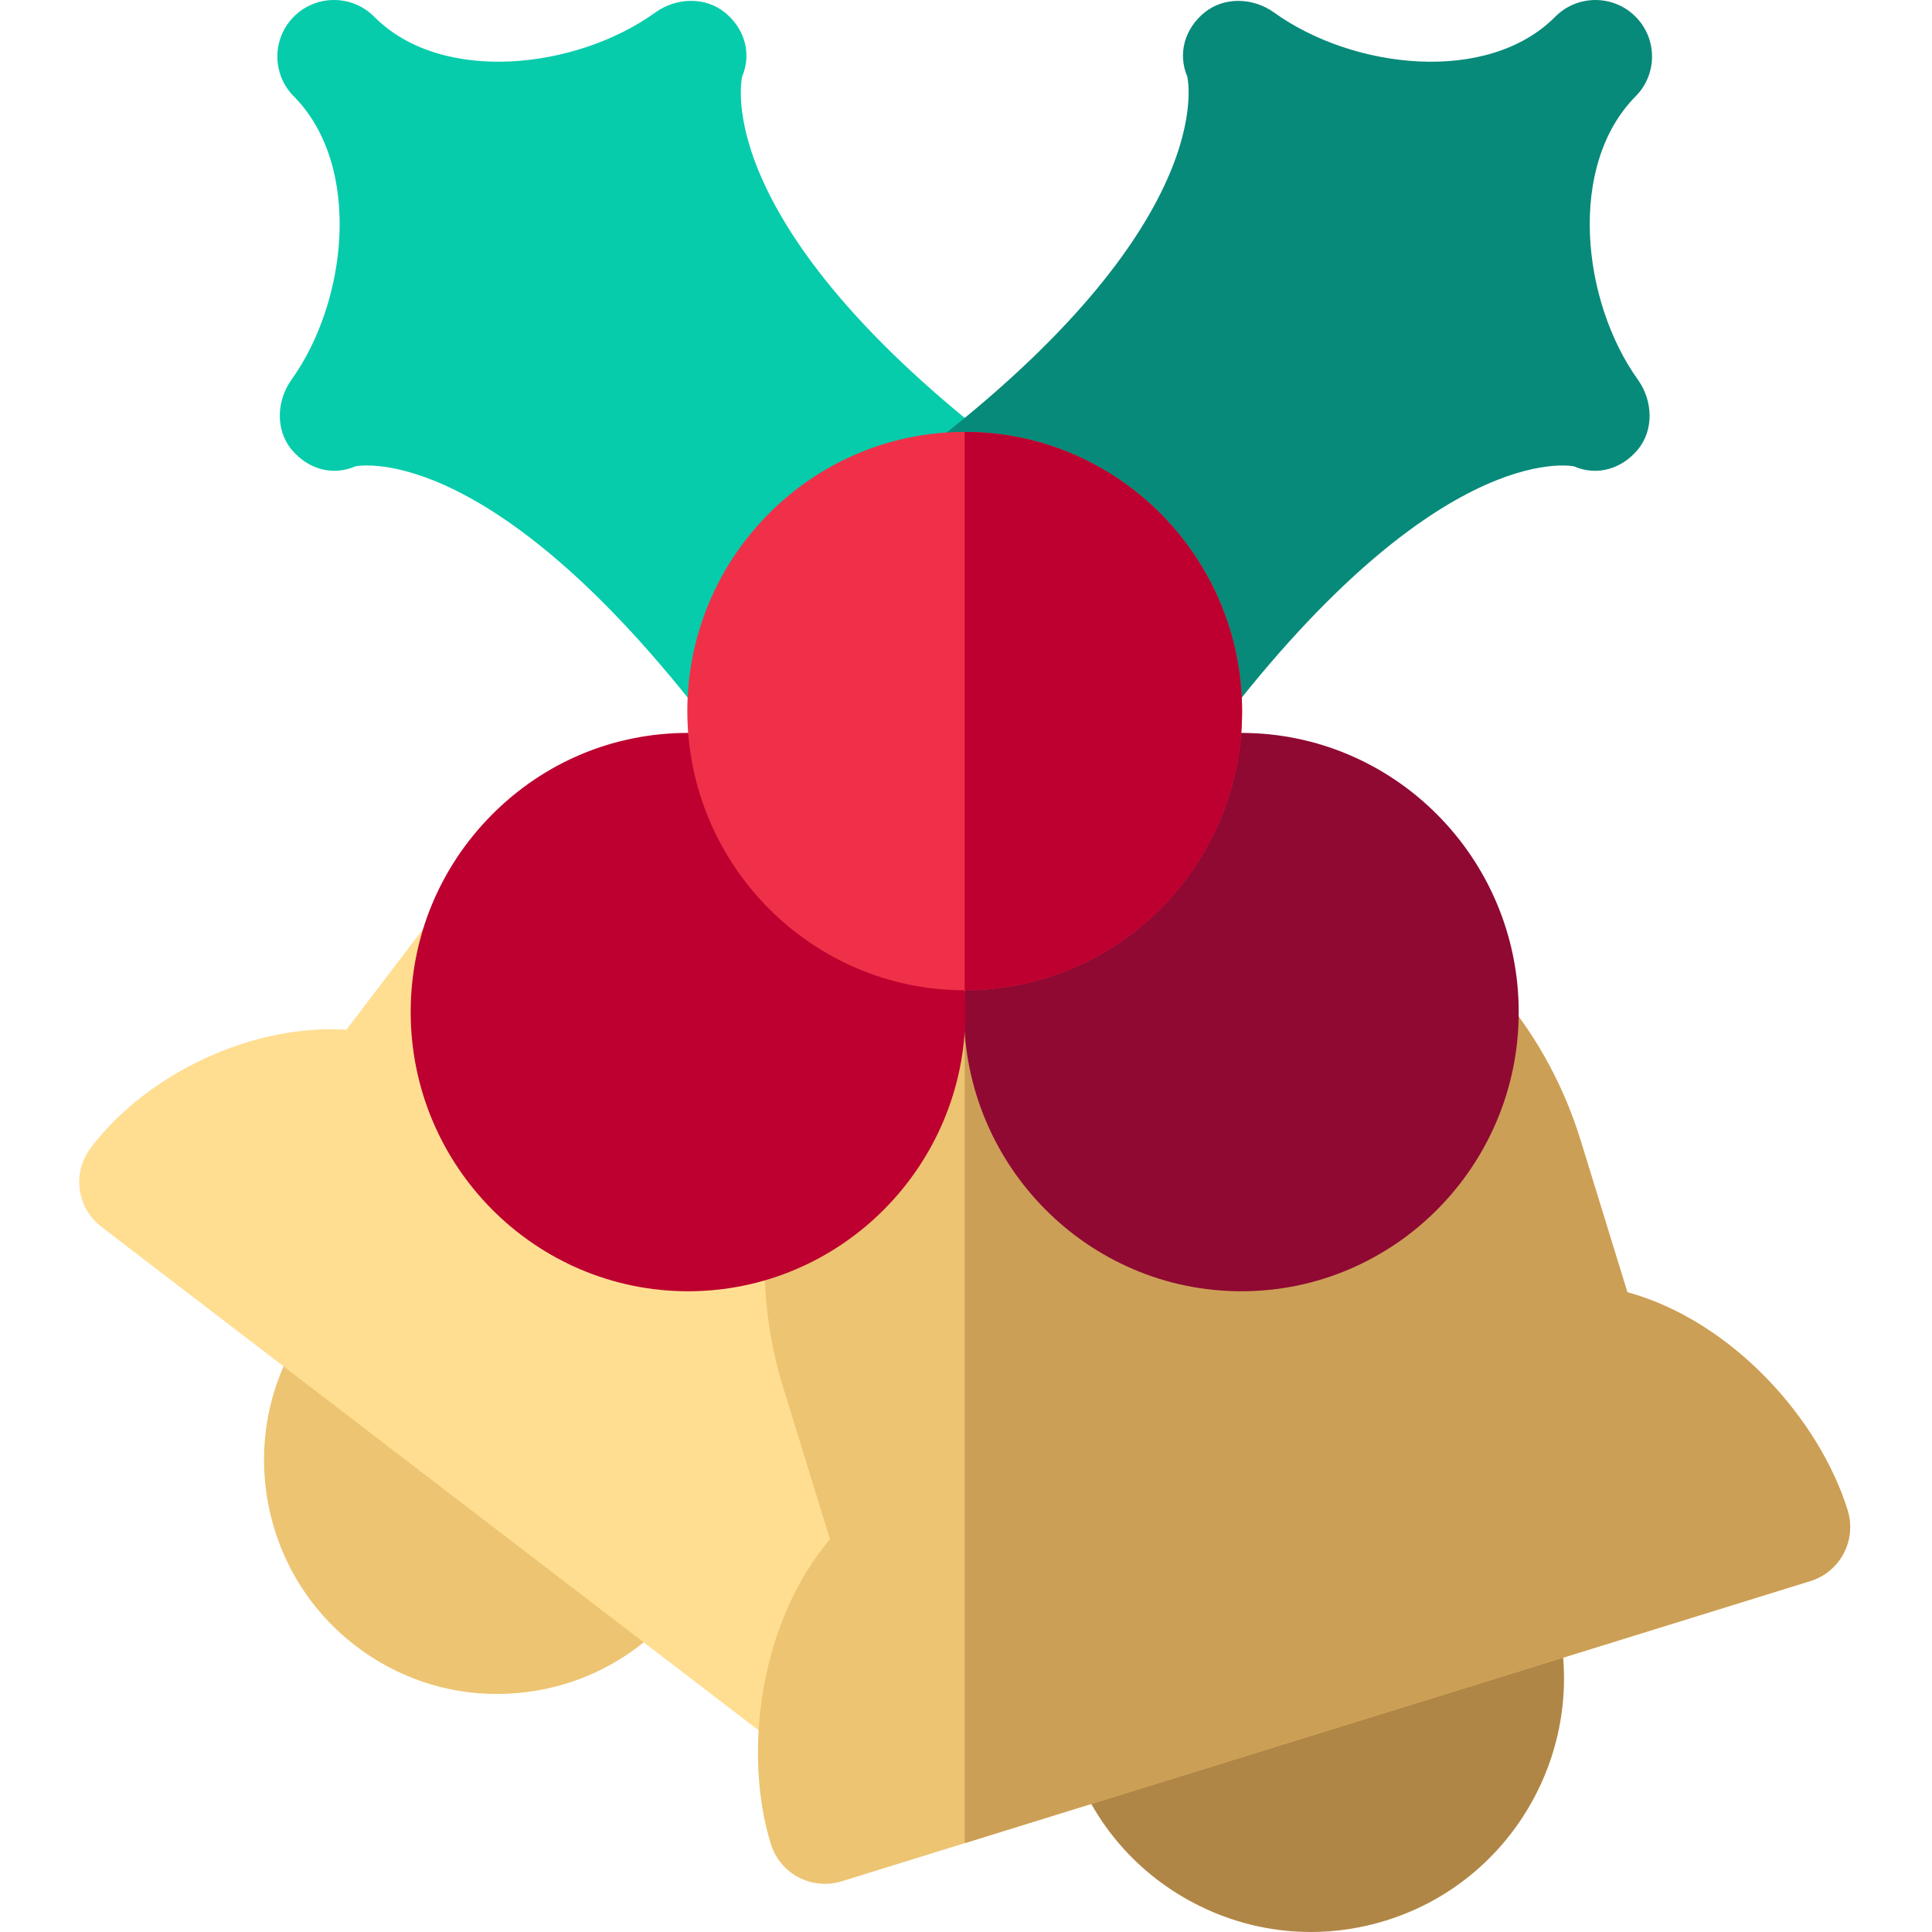 <svg height="512pt" viewBox="-21 0 512 512.001" width="512pt" xmlns="http://www.w3.org/2000/svg"><path d="m110.68 448.922c-13.492 0-26.543-4.406-37.445-12.758-27.051-20.727-32.273-59.625-11.641-86.715 2.418-3.172 5.996-5.25 9.949-5.777 3.957-.531 7.957.535 11.121 2.961l74.406 57.008c6.551 5.023 7.809 14.391 2.809 20.953-10.012 13.145-24.535 21.586-40.898 23.773-2.777.371-5.547.555-8.301.555zm0 0" fill="#edc472"/><path d="m207.242 475.508c-3.285 0-6.5-1.078-9.133-3.094l-192.238-147.297c-6.555-5.02-7.809-14.387-2.809-20.949 15.492-20.344 43.555-32.844 67.727-31.281l22.48-29.52c16.359-21.48 40.102-35.281 66.848-38.859 26.754-3.578 53.316 3.512 74.781 19.957 44.246 33.902 52.789 97.535 19.039 141.848l-22.52 29.566c7.898 22.938 3.25 53.383-12.238 73.719-2.414 3.172-5.996 5.25-9.949 5.781-.664.086-1.328.129-1.988.129zm0 0" fill="#ffde91"/><path d="m326.359 512c-10.727 0-21.359-2.609-31.117-7.75-15.852-8.355-27.488-22.395-32.77-39.535-2.43-7.895 1.992-16.262 9.891-18.711l99.355-30.797c3.805-1.176 7.922-.797 11.445 1.059 3.527 1.859 6.164 5.039 7.336 8.844 10.879 35.305-8.969 72.926-44.238 83.855-6.547 2.031-13.242 3.035-19.902 3.035zm0 0" fill="#b08646"/><path d="m197.609 499.238c-2.418 0-4.824-.586-7.004-1.734-3.523-1.855-6.16-5.039-7.332-8.84-7.367-23.91-3.082-58.617 15.68-80.742l-12.414-40.289c-17.961-58.305 14.801-120.426 73.039-138.477 28.191-8.738 58.094-5.977 84.195 7.781 26.164 13.793 45.375 36.973 54.094 65.266l12.402 40.258c27.945 7.676 51.004 33.906 58.375 57.82 2.43 7.895-1.992 16.262-9.891 18.711l-256.699 79.574c-1.453.445-2.953.672-4.445.672zm0 0" fill="#edc472"/><path d="m468.645 400.281c-7.371-23.914-30.43-50.145-58.375-57.82l-12.402-40.258c-8.719-28.293-27.93-51.473-54.094-65.266-26.102-13.758-56.004-16.52-84.195-7.781-8.938 2.77-17.273 6.582-24.922 11.258v248.043l224.098-69.465c7.898-2.445 12.32-10.816 9.891-18.711zm0 0" fill="#cc9f56"/><path d="m187.754 210.035c-.395 0-.793-.016-1.191-.047-4.406-.352-8.43-2.621-11.004-6.207-60.754-84.719-98.555-80.855-102.336-80.211-6.09 2.668-12.648.742-16.934-4.406-4.355-5.234-4-13.004-.035-18.543 14.887-20.793 18.793-56.746.594-75.102-5.828-5.879-5.781-15.363.105-21.184 5.883-5.82 15.383-5.773 21.211.102l.004.004s0 0 .004.004c17.91 18.047 53.637 13.887 74.504-1.137 5.504-3.961 13.195-4.258 18.457.027 5.184 4.219 7.141 10.848 4.535 16.961-.719 3.516-6.594 43.559 77.969 105.125 3.531 2.574 5.766 6.555 6.113 10.906.352 4.352-1.219 8.637-4.293 11.742l-57.047 57.527c-2.828 2.852-6.668 4.438-10.656 4.438zm-12.203-189.473" fill="#06ccab"/><path d="m281.559 210.035c-3.988 0-7.828-1.586-10.656-4.438l-57.047-57.527c-3.074-3.102-4.645-7.391-4.293-11.738.348-4.352 2.582-8.336 6.113-10.906 84.562-61.57 78.688-101.609 77.969-105.129-2.605-6.109-.648-12.742 4.535-16.961 5.262-4.281 12.953-3.988 18.457-.023 20.867 15.023 56.598 19.18 74.504 1.133 0 0 .004 0 .004-.004 5.832-5.879 15.328-5.926 21.215-.105 5.887 5.82 5.934 15.305.102 21.188-.008.008-.016.016-.02.02-18.172 18.363-14.266 54.297.617 75.078 3.965 5.539 4.32 13.309-.035 18.543-4.281 5.148-10.848 7.074-16.934 4.406-3.77-.633-41.582-4.508-102.336 80.207-2.574 3.59-6.598 5.859-11.004 6.211-.398.035-.797.047-1.191.047zm0 0" fill="#088a7a"/><path d="m307.965 342.199c-40.531 0-73.508-33.191-73.508-73.984 0-40.797 32.977-73.984 73.508-73.984 40.535 0 73.512 33.191 73.512 73.984 0 40.797-32.977 73.984-73.512 73.984zm0 0" fill="#8f0933"/><path d="m161.344 342.199c-40.531 0-73.508-33.191-73.508-73.984 0-19.734 7.625-38.293 21.48-52.262 13.887-14.008 32.363-21.723 52.027-21.723 40.535 0 73.512 33.188 73.512 73.984 0 40.793-32.977 73.984-73.512 73.984zm0 0" fill="#bd002f"/><path d="m234.656 262.43c-40.535 0-73.508-33.188-73.508-73.984 0-40.793 32.973-73.984 73.508-73.984 40.531 0 73.508 33.191 73.508 73.984 0 40.797-32.977 73.984-73.508 73.984zm0 0" fill="#f03049"/><path d="m234.656 114.461c40.531 0 73.508 33.191 73.508 73.984 0 40.797-32.977 73.984-73.508 73.984zm0 0" fill="#bd002f"/></svg>